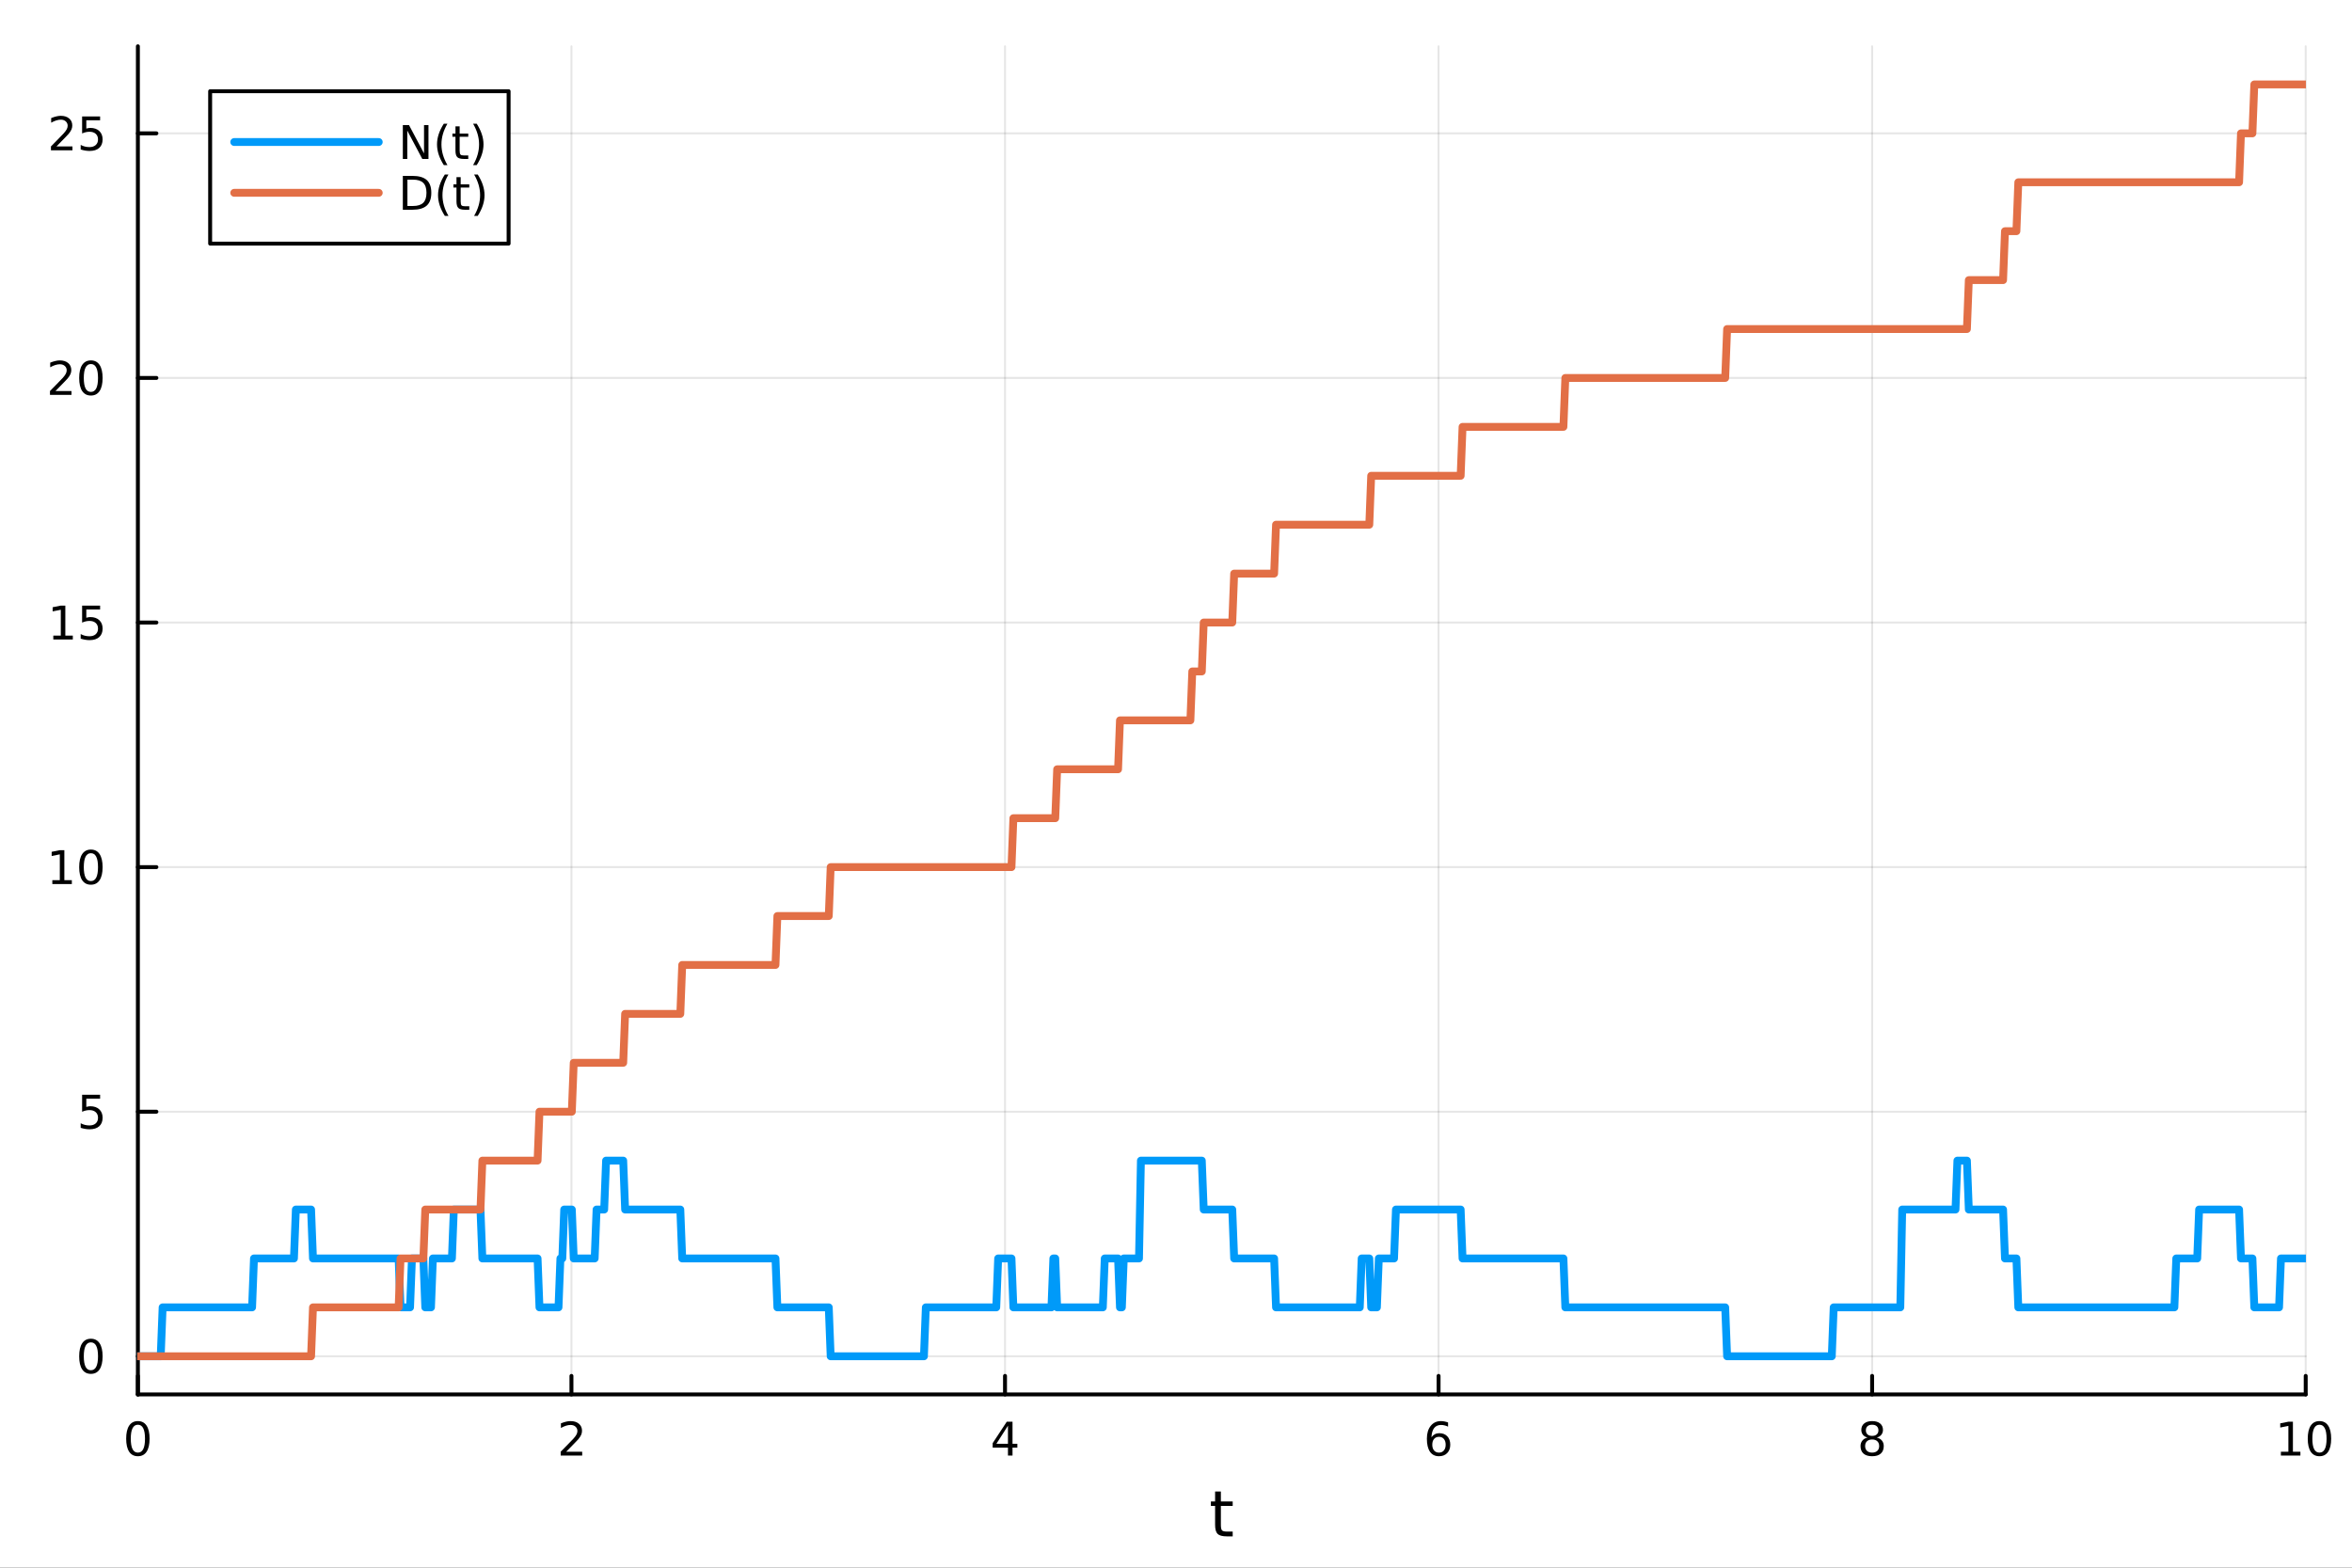 <?xml version="1.0" encoding="utf-8"?>
<svg xmlns="http://www.w3.org/2000/svg" xmlns:xlink="http://www.w3.org/1999/xlink" width="600" height="400" viewBox="0 0 2400 1600">
<rect x="0" y="0" width="2400" height="1600" fill="#333333" stroke="none"/>
<defs>
  <clipPath id="clip440">
    <rect x="0" y="0" width="2400" height="1600"/>
  </clipPath>
</defs>
<path clip-path="url(#clip440)" d="M0 1600 L2400 1600 L2400 0 L0 0  Z" fill="#ffffff" fill-rule="evenodd" fill-opacity="1"/>
<defs>
  <clipPath id="clip441">
    <rect x="480" y="0" width="1681" height="1600"/>
  </clipPath>
</defs>
<path clip-path="url(#clip440)" d="M140.696 1423.18 L2352.76 1423.18 L2352.76 47.244 L140.696 47.244  Z" fill="#ffffff" fill-rule="evenodd" fill-opacity="1"/>
<defs>
  <clipPath id="clip442">
    <rect x="140" y="47" width="2213" height="1377"/>
  </clipPath>
</defs>
<polyline clip-path="url(#clip442)" style="stroke:#000000; stroke-linecap:round; stroke-linejoin:round; stroke-width:2; stroke-opacity:0.1; fill:none" points="140.696,1423.18 140.696,47.244 "/>
<polyline clip-path="url(#clip442)" style="stroke:#000000; stroke-linecap:round; stroke-linejoin:round; stroke-width:2; stroke-opacity:0.1; fill:none" points="583.108,1423.18 583.108,47.244 "/>
<polyline clip-path="url(#clip442)" style="stroke:#000000; stroke-linecap:round; stroke-linejoin:round; stroke-width:2; stroke-opacity:0.1; fill:none" points="1025.52,1423.18 1025.52,47.244 "/>
<polyline clip-path="url(#clip442)" style="stroke:#000000; stroke-linecap:round; stroke-linejoin:round; stroke-width:2; stroke-opacity:0.1; fill:none" points="1467.93,1423.18 1467.93,47.244 "/>
<polyline clip-path="url(#clip442)" style="stroke:#000000; stroke-linecap:round; stroke-linejoin:round; stroke-width:2; stroke-opacity:0.1; fill:none" points="1910.34,1423.18 1910.34,47.244 "/>
<polyline clip-path="url(#clip442)" style="stroke:#000000; stroke-linecap:round; stroke-linejoin:round; stroke-width:2; stroke-opacity:0.1; fill:none" points="2352.76,1423.18 2352.76,47.244 "/>
<polyline clip-path="url(#clip442)" style="stroke:#000000; stroke-linecap:round; stroke-linejoin:round; stroke-width:2; stroke-opacity:0.1; fill:none" points="140.696,1384.24 2352.76,1384.24 "/>
<polyline clip-path="url(#clip442)" style="stroke:#000000; stroke-linecap:round; stroke-linejoin:round; stroke-width:2; stroke-opacity:0.1; fill:none" points="140.696,1134.61 2352.76,1134.61 "/>
<polyline clip-path="url(#clip442)" style="stroke:#000000; stroke-linecap:round; stroke-linejoin:round; stroke-width:2; stroke-opacity:0.1; fill:none" points="140.696,884.987 2352.76,884.987 "/>
<polyline clip-path="url(#clip442)" style="stroke:#000000; stroke-linecap:round; stroke-linejoin:round; stroke-width:2; stroke-opacity:0.1; fill:none" points="140.696,635.362 2352.76,635.362 "/>
<polyline clip-path="url(#clip442)" style="stroke:#000000; stroke-linecap:round; stroke-linejoin:round; stroke-width:2; stroke-opacity:0.1; fill:none" points="140.696,385.736 2352.76,385.736 "/>
<polyline clip-path="url(#clip442)" style="stroke:#000000; stroke-linecap:round; stroke-linejoin:round; stroke-width:2; stroke-opacity:0.1; fill:none" points="140.696,136.111 2352.76,136.111 "/>
<polyline clip-path="url(#clip440)" style="stroke:#000000; stroke-linecap:round; stroke-linejoin:round; stroke-width:4; stroke-opacity:1; fill:none" points="140.696,1423.18 2352.76,1423.18 "/>
<polyline clip-path="url(#clip440)" style="stroke:#000000; stroke-linecap:round; stroke-linejoin:round; stroke-width:4; stroke-opacity:1; fill:none" points="140.696,1423.18 140.696,1404.28 "/>
<polyline clip-path="url(#clip440)" style="stroke:#000000; stroke-linecap:round; stroke-linejoin:round; stroke-width:4; stroke-opacity:1; fill:none" points="583.108,1423.18 583.108,1404.28 "/>
<polyline clip-path="url(#clip440)" style="stroke:#000000; stroke-linecap:round; stroke-linejoin:round; stroke-width:4; stroke-opacity:1; fill:none" points="1025.52,1423.18 1025.52,1404.28 "/>
<polyline clip-path="url(#clip440)" style="stroke:#000000; stroke-linecap:round; stroke-linejoin:round; stroke-width:4; stroke-opacity:1; fill:none" points="1467.93,1423.18 1467.93,1404.28 "/>
<polyline clip-path="url(#clip440)" style="stroke:#000000; stroke-linecap:round; stroke-linejoin:round; stroke-width:4; stroke-opacity:1; fill:none" points="1910.34,1423.18 1910.34,1404.28 "/>
<polyline clip-path="url(#clip440)" style="stroke:#000000; stroke-linecap:round; stroke-linejoin:round; stroke-width:4; stroke-opacity:1; fill:none" points="2352.76,1423.18 2352.76,1404.28 "/>
<path clip-path="url(#clip440)" d="M140.696 1454.1 Q137.084 1454.1 135.256 1457.66 Q133.45 1461.2 133.45 1468.33 Q133.45 1475.44 135.256 1479.01 Q137.084 1482.55 140.696 1482.55 Q144.33 1482.55 146.135 1479.01 Q147.964 1475.44 147.964 1468.33 Q147.964 1461.2 146.135 1457.66 Q144.33 1454.1 140.696 1454.1 M140.696 1450.39 Q146.506 1450.39 149.561 1455 Q152.64 1459.58 152.64 1468.33 Q152.64 1477.06 149.561 1481.67 Q146.506 1486.25 140.696 1486.25 Q134.885 1486.25 131.807 1481.67 Q128.751 1477.06 128.751 1468.33 Q128.751 1459.58 131.807 1455 Q134.885 1450.39 140.696 1450.39 Z" fill="#000000" fill-rule="nonzero" fill-opacity="1" /><path clip-path="url(#clip440)" d="M577.76 1481.64 L594.08 1481.64 L594.08 1485.58 L572.135 1485.58 L572.135 1481.64 Q574.797 1478.89 579.381 1474.26 Q583.987 1469.61 585.168 1468.27 Q587.413 1465.74 588.293 1464.01 Q589.196 1462.25 589.196 1460.56 Q589.196 1457.8 587.251 1456.07 Q585.33 1454.33 582.228 1454.33 Q580.029 1454.33 577.575 1455.09 Q575.145 1455.86 572.367 1457.41 L572.367 1452.69 Q575.191 1451.55 577.645 1450.97 Q580.098 1450.39 582.135 1450.39 Q587.506 1450.39 590.7 1453.08 Q593.895 1455.77 593.895 1460.26 Q593.895 1462.39 593.084 1464.31 Q592.297 1466.2 590.191 1468.8 Q589.612 1469.47 586.51 1472.69 Q583.409 1475.88 577.76 1481.64 Z" fill="#000000" fill-rule="nonzero" fill-opacity="1" /><path clip-path="url(#clip440)" d="M1028.53 1455.09 L1016.72 1473.54 L1028.53 1473.54 L1028.53 1455.09 M1027.3 1451.02 L1033.18 1451.02 L1033.18 1473.54 L1038.11 1473.54 L1038.11 1477.43 L1033.18 1477.43 L1033.18 1485.58 L1028.53 1485.58 L1028.53 1477.43 L1012.93 1477.43 L1012.93 1472.92 L1027.3 1451.02 Z" fill="#000000" fill-rule="nonzero" fill-opacity="1" /><path clip-path="url(#clip440)" d="M1468.34 1466.44 Q1465.19 1466.44 1463.34 1468.59 Q1461.51 1470.74 1461.51 1474.49 Q1461.51 1478.22 1463.34 1480.39 Q1465.19 1482.55 1468.34 1482.55 Q1471.48 1482.55 1473.31 1480.39 Q1475.17 1478.22 1475.17 1474.49 Q1475.17 1470.74 1473.31 1468.59 Q1471.48 1466.44 1468.34 1466.44 M1477.62 1451.78 L1477.62 1456.04 Q1475.86 1455.21 1474.05 1454.77 Q1472.27 1454.33 1470.51 1454.33 Q1465.88 1454.33 1463.43 1457.45 Q1461 1460.58 1460.65 1466.9 Q1462.02 1464.89 1464.08 1463.82 Q1466.14 1462.73 1468.61 1462.73 Q1473.82 1462.73 1476.83 1465.9 Q1479.86 1469.05 1479.86 1474.49 Q1479.86 1479.82 1476.72 1483.03 Q1473.57 1486.25 1468.34 1486.25 Q1462.34 1486.25 1459.17 1481.67 Q1456 1477.06 1456 1468.33 Q1456 1460.14 1459.89 1455.28 Q1463.78 1450.39 1470.33 1450.39 Q1472.09 1450.39 1473.87 1450.74 Q1475.67 1451.09 1477.62 1451.78 Z" fill="#000000" fill-rule="nonzero" fill-opacity="1" /><path clip-path="url(#clip440)" d="M1910.34 1469.17 Q1907.01 1469.17 1905.09 1470.95 Q1903.19 1472.73 1903.19 1475.86 Q1903.19 1478.98 1905.09 1480.77 Q1907.01 1482.55 1910.34 1482.55 Q1913.68 1482.55 1915.6 1480.77 Q1917.52 1478.96 1917.52 1475.86 Q1917.52 1472.73 1915.6 1470.95 Q1913.7 1469.17 1910.34 1469.17 M1905.67 1467.18 Q1902.66 1466.44 1900.97 1464.38 Q1899.3 1462.32 1899.3 1459.35 Q1899.3 1455.21 1902.24 1452.8 Q1905.2 1450.39 1910.34 1450.39 Q1915.51 1450.39 1918.45 1452.8 Q1921.39 1455.21 1921.39 1459.35 Q1921.39 1462.32 1919.7 1464.38 Q1918.03 1466.44 1915.04 1467.18 Q1918.42 1467.96 1920.3 1470.26 Q1922.2 1472.55 1922.2 1475.86 Q1922.2 1480.88 1919.12 1483.57 Q1916.06 1486.25 1910.34 1486.25 Q1904.63 1486.25 1901.55 1483.57 Q1898.49 1480.88 1898.49 1475.86 Q1898.49 1472.55 1900.39 1470.26 Q1902.29 1467.96 1905.67 1467.18 M1903.95 1459.79 Q1903.95 1462.48 1905.62 1463.98 Q1907.31 1465.49 1910.34 1465.49 Q1913.35 1465.49 1915.04 1463.98 Q1916.76 1462.48 1916.76 1459.79 Q1916.76 1457.11 1915.04 1455.6 Q1913.35 1454.1 1910.34 1454.1 Q1907.31 1454.1 1905.62 1455.6 Q1903.95 1457.11 1903.95 1459.79 Z" fill="#000000" fill-rule="nonzero" fill-opacity="1" /><path clip-path="url(#clip440)" d="M2327.44 1481.64 L2335.08 1481.64 L2335.08 1455.28 L2326.77 1456.95 L2326.77 1452.69 L2335.04 1451.02 L2339.71 1451.02 L2339.71 1481.64 L2347.35 1481.64 L2347.35 1485.58 L2327.44 1485.58 L2327.44 1481.64 Z" fill="#000000" fill-rule="nonzero" fill-opacity="1" /><path clip-path="url(#clip440)" d="M2366.8 1454.1 Q2363.18 1454.1 2361.36 1457.66 Q2359.55 1461.2 2359.55 1468.33 Q2359.55 1475.44 2361.36 1479.01 Q2363.18 1482.55 2366.8 1482.55 Q2370.43 1482.55 2372.23 1479.01 Q2374.06 1475.44 2374.06 1468.33 Q2374.06 1461.2 2372.23 1457.66 Q2370.43 1454.1 2366.8 1454.1 M2366.8 1450.39 Q2372.61 1450.39 2375.66 1455 Q2378.74 1459.58 2378.74 1468.33 Q2378.74 1477.06 2375.66 1481.67 Q2372.61 1486.25 2366.8 1486.25 Q2360.99 1486.25 2357.91 1481.67 Q2354.85 1477.06 2354.85 1468.33 Q2354.85 1459.58 2357.91 1455 Q2360.99 1450.39 2366.8 1450.39 Z" fill="#000000" fill-rule="nonzero" fill-opacity="1" /><path clip-path="url(#clip440)" d="M1245.79 1522.27 L1245.79 1532.4 L1257.85 1532.4 L1257.85 1536.95 L1245.79 1536.95 L1245.79 1556.3 Q1245.79 1560.66 1246.96 1561.9 Q1248.17 1563.14 1251.83 1563.14 L1257.85 1563.14 L1257.85 1568.04 L1251.83 1568.04 Q1245.05 1568.04 1242.48 1565.53 Q1239.9 1562.98 1239.9 1556.3 L1239.9 1536.95 L1235.6 1536.95 L1235.6 1532.4 L1239.9 1532.4 L1239.9 1522.27 L1245.79 1522.27 Z" fill="#000000" fill-rule="nonzero" fill-opacity="1" /><polyline clip-path="url(#clip440)" style="stroke:#000000; stroke-linecap:round; stroke-linejoin:round; stroke-width:4; stroke-opacity:1; fill:none" points="140.696,1423.18 140.696,47.244 "/>
<polyline clip-path="url(#clip440)" style="stroke:#000000; stroke-linecap:round; stroke-linejoin:round; stroke-width:4; stroke-opacity:1; fill:none" points="140.696,1384.24 159.593,1384.24 "/>
<polyline clip-path="url(#clip440)" style="stroke:#000000; stroke-linecap:round; stroke-linejoin:round; stroke-width:4; stroke-opacity:1; fill:none" points="140.696,1134.61 159.593,1134.61 "/>
<polyline clip-path="url(#clip440)" style="stroke:#000000; stroke-linecap:round; stroke-linejoin:round; stroke-width:4; stroke-opacity:1; fill:none" points="140.696,884.987 159.593,884.987 "/>
<polyline clip-path="url(#clip440)" style="stroke:#000000; stroke-linecap:round; stroke-linejoin:round; stroke-width:4; stroke-opacity:1; fill:none" points="140.696,635.362 159.593,635.362 "/>
<polyline clip-path="url(#clip440)" style="stroke:#000000; stroke-linecap:round; stroke-linejoin:round; stroke-width:4; stroke-opacity:1; fill:none" points="140.696,385.736 159.593,385.736 "/>
<polyline clip-path="url(#clip440)" style="stroke:#000000; stroke-linecap:round; stroke-linejoin:round; stroke-width:4; stroke-opacity:1; fill:none" points="140.696,136.111 159.593,136.111 "/>
<path clip-path="url(#clip440)" d="M92.751 1370.04 Q89.14 1370.04 87.311 1373.6 Q85.506 1377.14 85.506 1384.27 Q85.506 1391.38 87.311 1394.94 Q89.14 1398.49 92.751 1398.49 Q96.385 1398.49 98.191 1394.94 Q100.02 1391.38 100.02 1384.27 Q100.02 1377.14 98.191 1373.6 Q96.385 1370.04 92.751 1370.04 M92.751 1366.33 Q98.561 1366.33 101.617 1370.94 Q104.696 1375.52 104.696 1384.27 Q104.696 1393 101.617 1397.61 Q98.561 1402.19 92.751 1402.19 Q86.941 1402.19 83.862 1397.61 Q80.807 1393 80.807 1384.27 Q80.807 1375.52 83.862 1370.94 Q86.941 1366.33 92.751 1366.33 Z" fill="#000000" fill-rule="nonzero" fill-opacity="1" /><path clip-path="url(#clip440)" d="M83.793 1117.33 L102.149 1117.33 L102.149 1121.27 L88.075 1121.27 L88.075 1129.74 Q89.094 1129.39 90.112 1129.23 Q91.131 1129.05 92.149 1129.05 Q97.936 1129.05 101.316 1132.22 Q104.696 1135.39 104.696 1140.8 Q104.696 1146.38 101.223 1149.49 Q97.751 1152.56 91.432 1152.56 Q89.256 1152.56 86.987 1152.19 Q84.742 1151.82 82.335 1151.08 L82.335 1146.38 Q84.418 1147.52 86.64 1148.07 Q88.862 1148.63 91.339 1148.63 Q95.344 1148.63 97.682 1146.52 Q100.02 1144.42 100.02 1140.8 Q100.02 1137.19 97.682 1135.09 Q95.344 1132.98 91.339 1132.98 Q89.464 1132.98 87.589 1133.4 Q85.737 1133.81 83.793 1134.69 L83.793 1117.33 Z" fill="#000000" fill-rule="nonzero" fill-opacity="1" /><path clip-path="url(#clip440)" d="M53.4 898.332 L61.038 898.332 L61.038 871.967 L52.728 873.633 L52.728 869.374 L60.992 867.707 L65.668 867.707 L65.668 898.332 L73.307 898.332 L73.307 902.267 L53.4 902.267 L53.4 898.332 Z" fill="#000000" fill-rule="nonzero" fill-opacity="1" /><path clip-path="url(#clip440)" d="M92.751 870.786 Q89.14 870.786 87.311 874.351 Q85.506 877.892 85.506 885.022 Q85.506 892.128 87.311 895.693 Q89.14 899.235 92.751 899.235 Q96.385 899.235 98.191 895.693 Q100.02 892.128 100.02 885.022 Q100.02 877.892 98.191 874.351 Q96.385 870.786 92.751 870.786 M92.751 867.082 Q98.561 867.082 101.617 871.689 Q104.696 876.272 104.696 885.022 Q104.696 893.749 101.617 898.355 Q98.561 902.939 92.751 902.939 Q86.941 902.939 83.862 898.355 Q80.807 893.749 80.807 885.022 Q80.807 876.272 83.862 871.689 Q86.941 867.082 92.751 867.082 Z" fill="#000000" fill-rule="nonzero" fill-opacity="1" /><path clip-path="url(#clip440)" d="M54.395 648.707 L62.034 648.707 L62.034 622.341 L53.724 624.008 L53.724 619.748 L61.987 618.082 L66.663 618.082 L66.663 648.707 L74.302 648.707 L74.302 652.642 L54.395 652.642 L54.395 648.707 Z" fill="#000000" fill-rule="nonzero" fill-opacity="1" /><path clip-path="url(#clip440)" d="M83.793 618.082 L102.149 618.082 L102.149 622.017 L88.075 622.017 L88.075 630.489 Q89.094 630.142 90.112 629.98 Q91.131 629.795 92.149 629.795 Q97.936 629.795 101.316 632.966 Q104.696 636.137 104.696 641.554 Q104.696 647.133 101.223 650.234 Q97.751 653.313 91.432 653.313 Q89.256 653.313 86.987 652.943 Q84.742 652.572 82.335 651.832 L82.335 647.133 Q84.418 648.267 86.64 648.822 Q88.862 649.378 91.339 649.378 Q95.344 649.378 97.682 647.271 Q100.02 645.165 100.02 641.554 Q100.02 637.943 97.682 635.836 Q95.344 633.73 91.339 633.73 Q89.464 633.73 87.589 634.146 Q85.737 634.563 83.793 635.443 L83.793 618.082 Z" fill="#000000" fill-rule="nonzero" fill-opacity="1" /><path clip-path="url(#clip440)" d="M56.617 399.081 L72.936 399.081 L72.936 403.016 L50.992 403.016 L50.992 399.081 Q53.654 396.326 58.237 391.697 Q62.844 387.044 64.025 385.702 Q66.27 383.178 67.149 381.442 Q68.052 379.683 68.052 377.993 Q68.052 375.239 66.108 373.503 Q64.186 371.766 61.085 371.766 Q58.886 371.766 56.432 372.53 Q54.001 373.294 51.224 374.845 L51.224 370.123 Q54.048 368.989 56.501 368.41 Q58.955 367.831 60.992 367.831 Q66.362 367.831 69.557 370.516 Q72.751 373.202 72.751 377.692 Q72.751 379.822 71.941 381.743 Q71.154 383.641 69.048 386.234 Q68.469 386.905 65.367 390.123 Q62.265 393.317 56.617 399.081 Z" fill="#000000" fill-rule="nonzero" fill-opacity="1" /><path clip-path="url(#clip440)" d="M92.751 371.535 Q89.14 371.535 87.311 375.1 Q85.506 378.641 85.506 385.771 Q85.506 392.877 87.311 396.442 Q89.14 399.984 92.751 399.984 Q96.385 399.984 98.191 396.442 Q100.02 392.877 100.02 385.771 Q100.02 378.641 98.191 375.1 Q96.385 371.535 92.751 371.535 M92.751 367.831 Q98.561 367.831 101.617 372.438 Q104.696 377.021 104.696 385.771 Q104.696 394.498 101.617 399.104 Q98.561 403.688 92.751 403.688 Q86.941 403.688 83.862 399.104 Q80.807 394.498 80.807 385.771 Q80.807 377.021 83.862 372.438 Q86.941 367.831 92.751 367.831 Z" fill="#000000" fill-rule="nonzero" fill-opacity="1" /><path clip-path="url(#clip440)" d="M57.612 149.456 L73.932 149.456 L73.932 153.391 L51.987 153.391 L51.987 149.456 Q54.65 146.701 59.233 142.071 Q63.839 137.419 65.02 136.076 Q67.265 133.553 68.145 131.817 Q69.048 130.058 69.048 128.368 Q69.048 125.613 67.103 123.877 Q65.182 122.141 62.08 122.141 Q59.881 122.141 57.427 122.905 Q54.997 123.669 52.219 125.22 L52.219 120.497 Q55.043 119.363 57.497 118.784 Q59.95 118.206 61.987 118.206 Q67.358 118.206 70.552 120.891 Q73.747 123.576 73.747 128.067 Q73.747 130.196 72.936 132.118 Q72.149 134.016 70.043 136.608 Q69.464 137.28 66.362 140.497 Q63.261 143.692 57.612 149.456 Z" fill="#000000" fill-rule="nonzero" fill-opacity="1" /><path clip-path="url(#clip440)" d="M83.793 118.831 L102.149 118.831 L102.149 122.766 L88.075 122.766 L88.075 131.238 Q89.094 130.891 90.112 130.729 Q91.131 130.544 92.149 130.544 Q97.936 130.544 101.316 133.715 Q104.696 136.886 104.696 142.303 Q104.696 147.882 101.223 150.983 Q97.751 154.062 91.432 154.062 Q89.256 154.062 86.987 153.692 Q84.742 153.321 82.335 152.581 L82.335 147.882 Q84.418 149.016 86.64 149.571 Q88.862 150.127 91.339 150.127 Q95.344 150.127 97.682 148.02 Q100.02 145.914 100.02 142.303 Q100.02 138.692 97.682 136.585 Q95.344 134.479 91.339 134.479 Q89.464 134.479 87.589 134.896 Q85.737 135.312 83.793 136.192 L83.793 118.831 Z" fill="#000000" fill-rule="nonzero" fill-opacity="1" /><polyline clip-path="url(#clip442)" style="stroke:#009af9; stroke-linecap:round; stroke-linejoin:round; stroke-width:8; stroke-opacity:1; fill:none" points="140.696,1384.24 142.638,1384.24 144.58,1384.24 146.522,1384.24 148.464,1384.24 150.406,1384.24 152.348,1384.24 154.29,1384.24 156.232,1384.24 158.175,1384.24 160.117,1384.24 162.059,1384.24 164.001,1384.24 165.943,1334.31 167.885,1334.31 169.827,1334.31 171.769,1334.31 173.711,1334.31 175.653,1334.31 177.596,1334.31 179.538,1334.31 181.48,1334.31 183.422,1334.31 185.364,1334.31 187.306,1334.31 189.248,1334.31 191.19,1334.31 193.132,1334.31 195.075,1334.31 197.017,1334.31 198.959,1334.31 200.901,1334.31 202.843,1334.31 204.785,1334.31 206.727,1334.31 208.669,1334.31 210.611,1334.31 212.554,1334.31 214.496,1334.31 216.438,1334.31 218.38,1334.31 220.322,1334.31 222.264,1334.31 224.206,1334.31 226.148,1334.31 228.09,1334.31 230.032,1334.31 231.975,1334.31 233.917,1334.31 235.859,1334.31 237.801,1334.31 239.743,1334.31 241.685,1334.31 243.627,1334.31 245.569,1334.31 247.511,1334.31 249.454,1334.31 251.396,1334.31 253.338,1334.31 255.28,1334.31 257.222,1334.31 259.164,1284.39 261.106,1284.39 263.048,1284.39 264.99,1284.39 266.933,1284.39 268.875,1284.39 270.817,1284.39 272.759,1284.39 274.701,1284.39 276.643,1284.39 278.585,1284.39 280.527,1284.39 282.469,1284.39 284.411,1284.39 286.354,1284.39 288.296,1284.39 290.238,1284.39 292.18,1284.39 294.122,1284.39 296.064,1284.39 298.006,1284.39 299.948,1284.39 301.89,1234.46 303.833,1234.46 305.775,1234.46 307.717,1234.46 309.659,1234.46 311.601,1234.46 313.543,1234.46 315.485,1234.46 317.427,1234.46 319.369,1284.39 321.312,1284.39 323.254,1284.39 325.196,1284.39 327.138,1284.39 329.08,1284.39 331.022,1284.39 332.964,1284.39 334.906,1284.39 336.848,1284.39 338.79,1284.39 340.733,1284.39 342.675,1284.39 344.617,1284.39 346.559,1284.39 348.501,1284.39 350.443,1284.39 352.385,1284.39 354.327,1284.39 356.269,1284.39 358.212,1284.39 360.154,1284.39 362.096,1284.39 364.038,1284.39 365.98,1284.39 367.922,1284.39 369.864,1284.39 371.806,1284.39 373.748,1284.39 375.691,1284.39 377.633,1284.39 379.575,1284.39 381.517,1284.39 383.459,1284.39 385.401,1284.39 387.343,1284.39 389.285,1284.39 391.227,1284.39 393.17,1284.39 395.112,1284.39 397.054,1284.39 398.996,1284.39 400.938,1284.39 402.88,1284.39 404.822,1284.39 406.764,1284.39 408.706,1334.31 410.648,1334.31 412.591,1334.31 414.533,1334.31 416.475,1334.31 418.417,1334.31 420.359,1284.39 422.301,1284.39 424.243,1284.39 426.185,1284.39 428.127,1284.39 430.07,1284.39 432.012,1284.39 433.954,1334.31 435.896,1334.31 437.838,1334.31 439.78,1334.31 441.722,1284.39 443.664,1284.39 445.606,1284.39 447.549,1284.39 449.491,1284.39 451.433,1284.39 453.375,1284.39 455.317,1284.39 457.259,1284.39 459.201,1284.39 461.143,1284.39 463.085,1234.46 465.027,1234.46 466.97,1234.46 468.912,1234.46 470.854,1234.46 472.796,1234.46 474.738,1234.46 476.68,1234.46 478.622,1234.46 480.564,1234.46 482.506,1234.46 484.449,1234.46 486.391,1234.46 488.333,1234.46 490.275,1234.46 492.217,1284.39 494.159,1284.39 496.101,1284.39 498.043,1284.39 499.985,1284.39 501.928,1284.39 503.87,1284.39 505.812,1284.39 507.754,1284.39 509.696,1284.39 511.638,1284.39 513.58,1284.39 515.522,1284.39 517.464,1284.39 519.406,1284.39 521.349,1284.39 523.291,1284.39 525.233,1284.39 527.175,1284.39 529.117,1284.39 531.059,1284.39 533.001,1284.39 534.943,1284.39 536.885,1284.39 538.828,1284.39 540.77,1284.39 542.712,1284.39 544.654,1284.39 546.596,1284.39 548.538,1284.39 550.48,1334.31 552.422,1334.31 554.364,1334.31 556.307,1334.31 558.249,1334.31 560.191,1334.31 562.133,1334.31 564.075,1334.31 566.017,1334.31 567.959,1334.31 569.901,1334.31 571.843,1284.39 573.785,1284.39 575.728,1234.46 577.67,1234.46 579.612,1234.46 581.554,1234.46 583.496,1234.46 585.438,1284.39 587.38,1284.39 589.322,1284.39 591.264,1284.39 593.207,1284.39 595.149,1284.39 597.091,1284.39 599.033,1284.39 600.975,1284.39 602.917,1284.39 604.859,1284.39 606.801,1284.39 608.743,1234.46 610.686,1234.46 612.628,1234.46 614.57,1234.46 616.512,1234.46 618.454,1184.54 620.396,1184.54 622.338,1184.54 624.28,1184.54 626.222,1184.54 628.165,1184.54 630.107,1184.54 632.049,1184.54 633.991,1184.54 635.933,1184.54 637.875,1234.46 639.817,1234.46 641.759,1234.46 643.701,1234.46 645.643,1234.46 647.586,1234.46 649.528,1234.46 651.47,1234.46 653.412,1234.46 655.354,1234.46 657.296,1234.46 659.238,1234.46 661.18,1234.46 663.122,1234.46 665.065,1234.46 667.007,1234.46 668.949,1234.46 670.891,1234.46 672.833,1234.46 674.775,1234.46 676.717,1234.46 678.659,1234.46 680.601,1234.46 682.544,1234.46 684.486,1234.46 686.428,1234.46 688.37,1234.46 690.312,1234.46 692.254,1234.46 694.196,1234.46 696.138,1284.39 698.08,1284.39 700.022,1284.39 701.965,1284.39 703.907,1284.39 705.849,1284.39 707.791,1284.39 709.733,1284.39 711.675,1284.39 713.617,1284.39 715.559,1284.39 717.501,1284.39 719.444,1284.39 721.386,1284.39 723.328,1284.39 725.27,1284.39 727.212,1284.39 729.154,1284.39 731.096,1284.39 733.038,1284.39 734.98,1284.39 736.923,1284.39 738.865,1284.39 740.807,1284.39 742.749,1284.39 744.691,1284.39 746.633,1284.39 748.575,1284.39 750.517,1284.39 752.459,1284.39 754.401,1284.39 756.344,1284.39 758.286,1284.39 760.228,1284.39 762.17,1284.39 764.112,1284.39 766.054,1284.39 767.996,1284.39 769.938,1284.39 771.88,1284.39 773.823,1284.39 775.765,1284.39 777.707,1284.39 779.649,1284.39 781.591,1284.39 783.533,1284.39 785.475,1284.39 787.417,1284.39 789.359,1284.39 791.302,1284.39 793.244,1334.31 795.186,1334.31 797.128,1334.31 799.07,1334.31 801.012,1334.31 802.954,1334.31 804.896,1334.31 806.838,1334.31 808.78,1334.31 810.723,1334.31 812.665,1334.31 814.607,1334.31 816.549,1334.31 818.491,1334.31 820.433,1334.31 822.375,1334.31 824.317,1334.31 826.259,1334.31 828.202,1334.31 830.144,1334.31 832.086,1334.31 834.028,1334.31 835.97,1334.31 837.912,1334.31 839.854,1334.31 841.796,1334.31 843.738,1334.31 845.681,1334.31 847.623,1384.24 849.565,1384.24 851.507,1384.24 853.449,1384.24 855.391,1384.24 857.333,1384.24 859.275,1384.24 861.217,1384.24 863.16,1384.24 865.102,1384.24 867.044,1384.24 868.986,1384.24 870.928,1384.24 872.87,1384.24 874.812,1384.24 876.754,1384.24 878.696,1384.24 880.638,1384.24 882.581,1384.24 884.523,1384.24 886.465,1384.24 888.407,1384.24 890.349,1384.24 892.291,1384.24 894.233,1384.24 896.175,1384.24 898.117,1384.24 900.06,1384.24 902.002,1384.24 903.944,1384.24 905.886,1384.24 907.828,1384.24 909.77,1384.24 911.712,1384.24 913.654,1384.24 915.596,1384.24 917.539,1384.24 919.481,1384.24 921.423,1384.24 923.365,1384.24 925.307,1384.24 927.249,1384.24 929.191,1384.24 931.133,1384.24 933.075,1384.24 935.017,1384.24 936.96,1384.24 938.902,1384.24 940.844,1384.24 942.786,1384.24 944.728,1334.31 946.67,1334.31 948.612,1334.31 950.554,1334.31 952.496,1334.31 954.439,1334.31 956.381,1334.31 958.323,1334.31 960.265,1334.31 962.207,1334.31 964.149,1334.31 966.091,1334.31 968.033,1334.31 969.975,1334.31 971.918,1334.31 973.86,1334.31 975.802,1334.31 977.744,1334.31 979.686,1334.31 981.628,1334.31 983.57,1334.31 985.512,1334.31 987.454,1334.31 989.396,1334.31 991.339,1334.31 993.281,1334.31 995.223,1334.31 997.165,1334.31 999.107,1334.31 1001.05,1334.31 1002.99,1334.31 1004.93,1334.31 1006.88,1334.31 1008.82,1334.31 1010.76,1334.31 1012.7,1334.31 1014.64,1334.31 1016.59,1334.31 1018.53,1284.39 1020.47,1284.39 1022.41,1284.39 1024.35,1284.39 1026.3,1284.39 1028.24,1284.39 1030.18,1284.39 1032.12,1284.39 1034.06,1334.31 1036.01,1334.31 1037.95,1334.31 1039.89,1334.31 1041.83,1334.31 1043.78,1334.31 1045.72,1334.31 1047.66,1334.31 1049.6,1334.31 1051.54,1334.31 1053.49,1334.31 1055.43,1334.31 1057.37,1334.31 1059.31,1334.31 1061.25,1334.31 1063.2,1334.31 1065.14,1334.31 1067.08,1334.31 1069.02,1334.31 1070.97,1334.31 1072.91,1334.31 1074.85,1284.39 1076.79,1284.39 1078.73,1334.31 1080.68,1334.31 1082.62,1334.31 1084.56,1334.31 1086.5,1334.31 1088.44,1334.31 1090.39,1334.31 1092.33,1334.31 1094.27,1334.31 1096.21,1334.31 1098.15,1334.31 1100.1,1334.31 1102.04,1334.31 1103.98,1334.31 1105.92,1334.31 1107.87,1334.31 1109.81,1334.31 1111.75,1334.31 1113.69,1334.31 1115.63,1334.31 1117.58,1334.31 1119.52,1334.31 1121.46,1334.31 1123.4,1334.31 1125.34,1334.31 1127.29,1284.39 1129.23,1284.39 1131.17,1284.39 1133.11,1284.39 1135.05,1284.39 1137,1284.39 1138.94,1284.39 1140.88,1284.39 1142.82,1334.31 1144.77,1334.31 1146.71,1284.39 1148.65,1284.39 1150.59,1284.39 1152.53,1284.39 1154.48,1284.39 1156.42,1284.39 1158.36,1284.39 1160.3,1284.39 1162.24,1284.39 1164.19,1184.54 1166.13,1184.54 1168.07,1184.54 1170.01,1184.54 1171.95,1184.54 1173.9,1184.54 1175.84,1184.54 1177.78,1184.54 1179.72,1184.54 1181.67,1184.54 1183.61,1184.54 1185.55,1184.54 1187.49,1184.54 1189.43,1184.54 1191.38,1184.54 1193.32,1184.54 1195.26,1184.54 1197.2,1184.54 1199.14,1184.54 1201.09,1184.54 1203.03,1184.54 1204.97,1184.54 1206.91,1184.54 1208.85,1184.54 1210.8,1184.54 1212.74,1184.54 1214.68,1184.54 1216.62,1184.54 1218.57,1184.54 1220.51,1184.54 1222.45,1184.54 1224.39,1184.54 1226.33,1184.54 1228.28,1234.46 1230.22,1234.46 1232.16,1234.46 1234.1,1234.46 1236.04,1234.46 1237.99,1234.46 1239.93,1234.46 1241.87,1234.46 1243.81,1234.46 1245.75,1234.46 1247.7,1234.46 1249.64,1234.46 1251.58,1234.46 1253.52,1234.46 1255.47,1234.46 1257.41,1234.46 1259.35,1284.39 1261.29,1284.39 1263.23,1284.39 1265.18,1284.39 1267.12,1284.39 1269.06,1284.39 1271,1284.39 1272.94,1284.39 1274.89,1284.39 1276.83,1284.39 1278.77,1284.39 1280.71,1284.39 1282.65,1284.39 1284.6,1284.39 1286.54,1284.39 1288.48,1284.39 1290.42,1284.39 1292.37,1284.39 1294.31,1284.39 1296.25,1284.39 1298.19,1284.39 1300.13,1284.39 1302.08,1334.31 1304.02,1334.31 1305.96,1334.31 1307.9,1334.31 1309.84,1334.31 1311.79,1334.31 1313.73,1334.31 1315.67,1334.31 1317.61,1334.31 1319.55,1334.31 1321.5,1334.31 1323.44,1334.31 1325.38,1334.31 1327.32,1334.31 1329.27,1334.31 1331.21,1334.31 1333.15,1334.31 1335.09,1334.31 1337.03,1334.31 1338.98,1334.31 1340.92,1334.31 1342.86,1334.31 1344.8,1334.31 1346.74,1334.31 1348.69,1334.31 1350.63,1334.31 1352.57,1334.31 1354.51,1334.31 1356.45,1334.31 1358.4,1334.31 1360.34,1334.31 1362.28,1334.31 1364.22,1334.31 1366.17,1334.31 1368.11,1334.31 1370.05,1334.31 1371.99,1334.31 1373.93,1334.31 1375.88,1334.31 1377.82,1334.31 1379.76,1334.31 1381.7,1334.31 1383.64,1334.31 1385.59,1334.31 1387.53,1334.31 1389.47,1284.39 1391.41,1284.39 1393.35,1284.39 1395.3,1284.39 1397.24,1284.39 1399.18,1334.31 1401.12,1334.31 1403.07,1334.31 1405.01,1334.31 1406.95,1284.39 1408.89,1284.39 1410.83,1284.39 1412.78,1284.39 1414.72,1284.39 1416.66,1284.39 1418.6,1284.39 1420.54,1284.39 1422.49,1284.39 1424.43,1234.46 1426.37,1234.46 1428.31,1234.46 1430.25,1234.46 1432.2,1234.46 1434.14,1234.46 1436.08,1234.46 1438.02,1234.46 1439.97,1234.46 1441.91,1234.46 1443.85,1234.46 1445.79,1234.46 1447.73,1234.46 1449.68,1234.46 1451.62,1234.46 1453.56,1234.46 1455.5,1234.46 1457.44,1234.46 1459.39,1234.46 1461.33,1234.46 1463.27,1234.46 1465.21,1234.46 1467.15,1234.46 1469.1,1234.46 1471.04,1234.46 1472.98,1234.46 1474.92,1234.46 1476.87,1234.46 1478.81,1234.46 1480.75,1234.46 1482.69,1234.46 1484.63,1234.46 1486.58,1234.46 1488.52,1234.46 1490.46,1234.46 1492.4,1284.39 1494.34,1284.39 1496.29,1284.39 1498.23,1284.39 1500.17,1284.39 1502.11,1284.39 1504.05,1284.39 1506,1284.39 1507.94,1284.39 1509.88,1284.39 1511.82,1284.39 1513.77,1284.39 1515.71,1284.39 1517.65,1284.39 1519.59,1284.39 1521.53,1284.39 1523.48,1284.39 1525.42,1284.39 1527.36,1284.39 1529.3,1284.39 1531.24,1284.39 1533.19,1284.39 1535.13,1284.39 1537.07,1284.39 1539.01,1284.39 1540.95,1284.39 1542.9,1284.39 1544.84,1284.39 1546.78,1284.39 1548.72,1284.39 1550.67,1284.39 1552.61,1284.39 1554.55,1284.39 1556.49,1284.39 1558.43,1284.39 1560.38,1284.39 1562.32,1284.39 1564.26,1284.39 1566.2,1284.39 1568.14,1284.39 1570.09,1284.39 1572.03,1284.39 1573.97,1284.39 1575.91,1284.39 1577.86,1284.39 1579.8,1284.39 1581.74,1284.39 1583.68,1284.39 1585.62,1284.39 1587.57,1284.39 1589.51,1284.39 1591.45,1284.39 1593.39,1284.39 1595.33,1284.39 1597.28,1334.31 1599.22,1334.31 1601.16,1334.31 1603.1,1334.31 1605.04,1334.31 1606.99,1334.31 1608.93,1334.31 1610.87,1334.31 1612.81,1334.31 1614.76,1334.31 1616.7,1334.31 1618.64,1334.31 1620.58,1334.31 1622.52,1334.31 1624.47,1334.31 1626.41,1334.31 1628.35,1334.31 1630.29,1334.31 1632.23,1334.31 1634.18,1334.31 1636.12,1334.31 1638.06,1334.31 1640,1334.31 1641.94,1334.31 1643.89,1334.31 1645.83,1334.31 1647.77,1334.31 1649.71,1334.31 1651.66,1334.31 1653.6,1334.31 1655.54,1334.31 1657.48,1334.31 1659.42,1334.31 1661.37,1334.31 1663.31,1334.31 1665.25,1334.31 1667.19,1334.31 1669.13,1334.31 1671.08,1334.31 1673.02,1334.31 1674.96,1334.31 1676.9,1334.31 1678.84,1334.31 1680.79,1334.31 1682.73,1334.31 1684.67,1334.31 1686.61,1334.31 1688.56,1334.31 1690.5,1334.31 1692.44,1334.31 1694.38,1334.31 1696.32,1334.31 1698.27,1334.31 1700.21,1334.31 1702.15,1334.31 1704.09,1334.31 1706.03,1334.31 1707.98,1334.31 1709.92,1334.31 1711.86,1334.31 1713.8,1334.31 1715.74,1334.31 1717.69,1334.31 1719.63,1334.31 1721.57,1334.31 1723.51,1334.31 1725.46,1334.31 1727.4,1334.31 1729.34,1334.31 1731.28,1334.31 1733.22,1334.31 1735.17,1334.31 1737.11,1334.31 1739.05,1334.31 1740.99,1334.31 1742.93,1334.31 1744.88,1334.31 1746.82,1334.31 1748.76,1334.31 1750.7,1334.31 1752.64,1334.31 1754.59,1334.31 1756.53,1334.31 1758.47,1334.31 1760.41,1334.31 1762.36,1384.24 1764.3,1384.24 1766.24,1384.24 1768.18,1384.24 1770.12,1384.24 1772.07,1384.24 1774.01,1384.24 1775.95,1384.24 1777.89,1384.24 1779.83,1384.24 1781.78,1384.24 1783.72,1384.24 1785.66,1384.24 1787.6,1384.24 1789.54,1384.24 1791.49,1384.24 1793.43,1384.24 1795.37,1384.24 1797.31,1384.24 1799.26,1384.24 1801.2,1384.24 1803.14,1384.24 1805.08,1384.24 1807.02,1384.24 1808.97,1384.24 1810.91,1384.24 1812.85,1384.24 1814.79,1384.24 1816.73,1384.24 1818.68,1384.24 1820.62,1384.24 1822.56,1384.24 1824.5,1384.24 1826.44,1384.24 1828.39,1384.24 1830.33,1384.24 1832.27,1384.24 1834.21,1384.24 1836.16,1384.24 1838.1,1384.24 1840.04,1384.24 1841.98,1384.24 1843.92,1384.24 1845.87,1384.24 1847.81,1384.24 1849.75,1384.24 1851.69,1384.24 1853.63,1384.24 1855.58,1384.24 1857.52,1384.24 1859.46,1384.24 1861.4,1384.24 1863.34,1384.24 1865.29,1384.24 1867.23,1384.24 1869.17,1384.24 1871.11,1334.31 1873.06,1334.31 1875,1334.31 1876.94,1334.31 1878.88,1334.31 1880.82,1334.31 1882.77,1334.31 1884.71,1334.31 1886.65,1334.31 1888.59,1334.31 1890.53,1334.31 1892.48,1334.31 1894.42,1334.31 1896.36,1334.31 1898.3,1334.31 1900.24,1334.31 1902.19,1334.31 1904.13,1334.31 1906.07,1334.31 1908.01,1334.31 1909.96,1334.31 1911.9,1334.31 1913.84,1334.31 1915.78,1334.31 1917.72,1334.31 1919.67,1334.31 1921.61,1334.31 1923.55,1334.31 1925.49,1334.31 1927.43,1334.31 1929.38,1334.31 1931.32,1334.31 1933.26,1334.31 1935.2,1334.31 1937.14,1334.31 1939.09,1334.31 1941.03,1234.46 1942.97,1234.46 1944.91,1234.46 1946.86,1234.46 1948.8,1234.46 1950.74,1234.46 1952.68,1234.46 1954.62,1234.46 1956.57,1234.46 1958.51,1234.46 1960.45,1234.46 1962.39,1234.46 1964.33,1234.46 1966.28,1234.46 1968.22,1234.46 1970.16,1234.46 1972.1,1234.46 1974.04,1234.46 1975.99,1234.46 1977.93,1234.46 1979.87,1234.46 1981.81,1234.46 1983.76,1234.46 1985.7,1234.46 1987.64,1234.46 1989.58,1234.46 1991.52,1234.46 1993.47,1234.46 1995.41,1234.46 1997.35,1184.54 1999.29,1184.54 2001.23,1184.54 2003.18,1184.54 2005.12,1184.54 2007.06,1184.54 2009,1234.46 2010.94,1234.46 2012.89,1234.46 2014.83,1234.46 2016.77,1234.46 2018.71,1234.46 2020.66,1234.46 2022.6,1234.46 2024.54,1234.46 2026.48,1234.46 2028.42,1234.46 2030.37,1234.46 2032.31,1234.46 2034.25,1234.46 2036.19,1234.46 2038.13,1234.46 2040.08,1234.46 2042.02,1234.46 2043.96,1234.46 2045.9,1284.39 2047.85,1284.39 2049.79,1284.39 2051.73,1284.39 2053.67,1284.39 2055.61,1284.39 2057.56,1284.39 2059.5,1334.31 2061.44,1334.31 2063.38,1334.31 2065.32,1334.31 2067.27,1334.31 2069.21,1334.31 2071.15,1334.31 2073.09,1334.31 2075.03,1334.31 2076.98,1334.31 2078.92,1334.31 2080.86,1334.31 2082.8,1334.31 2084.75,1334.31 2086.69,1334.31 2088.63,1334.31 2090.57,1334.31 2092.51,1334.31 2094.46,1334.31 2096.4,1334.31 2098.34,1334.31 2100.28,1334.31 2102.22,1334.31 2104.17,1334.31 2106.11,1334.31 2108.05,1334.31 2109.99,1334.31 2111.93,1334.31 2113.88,1334.31 2115.82,1334.31 2117.76,1334.31 2119.7,1334.31 2121.65,1334.31 2123.59,1334.31 2125.53,1334.31 2127.47,1334.31 2129.41,1334.31 2131.36,1334.31 2133.3,1334.31 2135.24,1334.31 2137.18,1334.31 2139.12,1334.31 2141.07,1334.31 2143.01,1334.31 2144.95,1334.31 2146.89,1334.31 2148.83,1334.31 2150.78,1334.31 2152.72,1334.31 2154.66,1334.31 2156.6,1334.31 2158.55,1334.31 2160.49,1334.31 2162.43,1334.31 2164.37,1334.31 2166.31,1334.31 2168.26,1334.31 2170.2,1334.31 2172.14,1334.31 2174.08,1334.31 2176.02,1334.31 2177.97,1334.31 2179.91,1334.31 2181.85,1334.31 2183.79,1334.31 2185.73,1334.31 2187.68,1334.31 2189.62,1334.31 2191.56,1334.31 2193.5,1334.31 2195.45,1334.31 2197.39,1334.31 2199.33,1334.31 2201.27,1334.31 2203.21,1334.31 2205.16,1334.31 2207.1,1334.31 2209.04,1334.31 2210.98,1334.31 2212.92,1334.31 2214.87,1334.31 2216.81,1334.31 2218.75,1334.31 2220.69,1284.39 2222.63,1284.39 2224.58,1284.39 2226.52,1284.39 2228.46,1284.39 2230.4,1284.39 2232.35,1284.39 2234.29,1284.39 2236.23,1284.39 2238.17,1284.39 2240.11,1284.39 2242.06,1284.39 2244,1234.46 2245.94,1234.46 2247.88,1234.46 2249.82,1234.46 2251.77,1234.46 2253.71,1234.46 2255.65,1234.46 2257.59,1234.46 2259.53,1234.46 2261.48,1234.46 2263.42,1234.46 2265.36,1234.46 2267.3,1234.46 2269.25,1234.46 2271.19,1234.46 2273.13,1234.46 2275.07,1234.46 2277.01,1234.46 2278.96,1234.46 2280.9,1234.46 2282.84,1234.46 2284.78,1234.46 2286.72,1284.39 2288.67,1284.39 2290.61,1284.39 2292.55,1284.39 2294.49,1284.39 2296.43,1284.39 2298.38,1284.39 2300.32,1334.31 2302.26,1334.31 2304.2,1334.31 2306.15,1334.31 2308.09,1334.31 2310.03,1334.31 2311.97,1334.31 2313.91,1334.31 2315.86,1334.31 2317.8,1334.31 2319.74,1334.31 2321.68,1334.31 2323.62,1334.31 2325.57,1334.31 2327.51,1284.39 2329.45,1284.39 2331.39,1284.39 2333.33,1284.39 2335.28,1284.39 2337.22,1284.39 2339.16,1284.39 2341.1,1284.39 2343.05,1284.39 2344.99,1284.39 2346.93,1284.39 2348.87,1284.39 2350.81,1284.39 2352.76,1284.39 "/>
<polyline clip-path="url(#clip442)" style="stroke:#e26f46; stroke-linecap:round; stroke-linejoin:round; stroke-width:8; stroke-opacity:1; fill:none" points="140.696,1384.24 142.638,1384.24 144.58,1384.24 146.522,1384.24 148.464,1384.24 150.406,1384.24 152.348,1384.24 154.29,1384.24 156.232,1384.24 158.175,1384.24 160.117,1384.24 162.059,1384.24 164.001,1384.24 165.943,1384.24 167.885,1384.24 169.827,1384.24 171.769,1384.24 173.711,1384.24 175.653,1384.24 177.596,1384.24 179.538,1384.24 181.48,1384.24 183.422,1384.24 185.364,1384.24 187.306,1384.24 189.248,1384.24 191.19,1384.24 193.132,1384.24 195.075,1384.24 197.017,1384.24 198.959,1384.24 200.901,1384.24 202.843,1384.24 204.785,1384.24 206.727,1384.24 208.669,1384.24 210.611,1384.24 212.554,1384.24 214.496,1384.24 216.438,1384.24 218.38,1384.24 220.322,1384.24 222.264,1384.24 224.206,1384.24 226.148,1384.24 228.09,1384.24 230.032,1384.24 231.975,1384.24 233.917,1384.24 235.859,1384.24 237.801,1384.24 239.743,1384.24 241.685,1384.24 243.627,1384.24 245.569,1384.24 247.511,1384.24 249.454,1384.24 251.396,1384.24 253.338,1384.24 255.28,1384.24 257.222,1384.24 259.164,1384.24 261.106,1384.24 263.048,1384.24 264.99,1384.24 266.933,1384.24 268.875,1384.24 270.817,1384.24 272.759,1384.24 274.701,1384.24 276.643,1384.24 278.585,1384.24 280.527,1384.24 282.469,1384.24 284.411,1384.24 286.354,1384.24 288.296,1384.24 290.238,1384.24 292.18,1384.24 294.122,1384.24 296.064,1384.24 298.006,1384.24 299.948,1384.24 301.89,1384.24 303.833,1384.24 305.775,1384.24 307.717,1384.24 309.659,1384.24 311.601,1384.24 313.543,1384.24 315.485,1384.24 317.427,1384.24 319.369,1334.31 321.312,1334.31 323.254,1334.31 325.196,1334.31 327.138,1334.31 329.08,1334.31 331.022,1334.31 332.964,1334.31 334.906,1334.31 336.848,1334.31 338.79,1334.31 340.733,1334.31 342.675,1334.31 344.617,1334.31 346.559,1334.31 348.501,1334.31 350.443,1334.31 352.385,1334.31 354.327,1334.31 356.269,1334.31 358.212,1334.31 360.154,1334.31 362.096,1334.31 364.038,1334.31 365.98,1334.31 367.922,1334.31 369.864,1334.31 371.806,1334.31 373.748,1334.31 375.691,1334.31 377.633,1334.31 379.575,1334.31 381.517,1334.31 383.459,1334.31 385.401,1334.31 387.343,1334.31 389.285,1334.31 391.227,1334.31 393.17,1334.31 395.112,1334.31 397.054,1334.31 398.996,1334.31 400.938,1334.31 402.88,1334.31 404.822,1334.31 406.764,1334.31 408.706,1284.39 410.648,1284.39 412.591,1284.39 414.533,1284.39 416.475,1284.39 418.417,1284.39 420.359,1284.39 422.301,1284.39 424.243,1284.39 426.185,1284.39 428.127,1284.39 430.07,1284.39 432.012,1284.39 433.954,1234.46 435.896,1234.46 437.838,1234.46 439.78,1234.46 441.722,1234.46 443.664,1234.46 445.606,1234.46 447.549,1234.46 449.491,1234.46 451.433,1234.46 453.375,1234.46 455.317,1234.46 457.259,1234.46 459.201,1234.46 461.143,1234.46 463.085,1234.46 465.027,1234.46 466.97,1234.46 468.912,1234.46 470.854,1234.46 472.796,1234.46 474.738,1234.46 476.68,1234.46 478.622,1234.46 480.564,1234.46 482.506,1234.46 484.449,1234.46 486.391,1234.46 488.333,1234.46 490.275,1234.46 492.217,1184.54 494.159,1184.54 496.101,1184.54 498.043,1184.54 499.985,1184.54 501.928,1184.54 503.87,1184.54 505.812,1184.54 507.754,1184.54 509.696,1184.54 511.638,1184.54 513.58,1184.54 515.522,1184.54 517.464,1184.54 519.406,1184.54 521.349,1184.54 523.291,1184.54 525.233,1184.54 527.175,1184.54 529.117,1184.54 531.059,1184.54 533.001,1184.54 534.943,1184.54 536.885,1184.54 538.828,1184.54 540.77,1184.54 542.712,1184.54 544.654,1184.54 546.596,1184.54 548.538,1184.54 550.48,1134.61 552.422,1134.61 554.364,1134.61 556.307,1134.61 558.249,1134.61 560.191,1134.61 562.133,1134.61 564.075,1134.61 566.017,1134.61 567.959,1134.61 569.901,1134.61 571.843,1134.61 573.785,1134.61 575.728,1134.61 577.67,1134.61 579.612,1134.61 581.554,1134.61 583.496,1134.61 585.438,1084.69 587.38,1084.69 589.322,1084.69 591.264,1084.69 593.207,1084.69 595.149,1084.69 597.091,1084.69 599.033,1084.69 600.975,1084.69 602.917,1084.69 604.859,1084.69 606.801,1084.69 608.743,1084.69 610.686,1084.69 612.628,1084.69 614.57,1084.69 616.512,1084.69 618.454,1084.69 620.396,1084.69 622.338,1084.69 624.28,1084.69 626.222,1084.69 628.165,1084.69 630.107,1084.69 632.049,1084.69 633.991,1084.69 635.933,1084.69 637.875,1034.76 639.817,1034.76 641.759,1034.76 643.701,1034.76 645.643,1034.76 647.586,1034.76 649.528,1034.76 651.47,1034.76 653.412,1034.76 655.354,1034.76 657.296,1034.76 659.238,1034.76 661.18,1034.76 663.122,1034.76 665.065,1034.76 667.007,1034.76 668.949,1034.76 670.891,1034.76 672.833,1034.76 674.775,1034.76 676.717,1034.76 678.659,1034.76 680.601,1034.76 682.544,1034.76 684.486,1034.76 686.428,1034.76 688.37,1034.76 690.312,1034.76 692.254,1034.76 694.196,1034.76 696.138,984.837 698.08,984.837 700.022,984.837 701.965,984.837 703.907,984.837 705.849,984.837 707.791,984.837 709.733,984.837 711.675,984.837 713.617,984.837 715.559,984.837 717.501,984.837 719.444,984.837 721.386,984.837 723.328,984.837 725.27,984.837 727.212,984.837 729.154,984.837 731.096,984.837 733.038,984.837 734.98,984.837 736.923,984.837 738.865,984.837 740.807,984.837 742.749,984.837 744.691,984.837 746.633,984.837 748.575,984.837 750.517,984.837 752.459,984.837 754.401,984.837 756.344,984.837 758.286,984.837 760.228,984.837 762.17,984.837 764.112,984.837 766.054,984.837 767.996,984.837 769.938,984.837 771.88,984.837 773.823,984.837 775.765,984.837 777.707,984.837 779.649,984.837 781.591,984.837 783.533,984.837 785.475,984.837 787.417,984.837 789.359,984.837 791.302,984.837 793.244,934.912 795.186,934.912 797.128,934.912 799.07,934.912 801.012,934.912 802.954,934.912 804.896,934.912 806.838,934.912 808.78,934.912 810.723,934.912 812.665,934.912 814.607,934.912 816.549,934.912 818.491,934.912 820.433,934.912 822.375,934.912 824.317,934.912 826.259,934.912 828.202,934.912 830.144,934.912 832.086,934.912 834.028,934.912 835.97,934.912 837.912,934.912 839.854,934.912 841.796,934.912 843.738,934.912 845.681,934.912 847.623,884.987 849.565,884.987 851.507,884.987 853.449,884.987 855.391,884.987 857.333,884.987 859.275,884.987 861.217,884.987 863.16,884.987 865.102,884.987 867.044,884.987 868.986,884.987 870.928,884.987 872.87,884.987 874.812,884.987 876.754,884.987 878.696,884.987 880.638,884.987 882.581,884.987 884.523,884.987 886.465,884.987 888.407,884.987 890.349,884.987 892.291,884.987 894.233,884.987 896.175,884.987 898.117,884.987 900.06,884.987 902.002,884.987 903.944,884.987 905.886,884.987 907.828,884.987 909.77,884.987 911.712,884.987 913.654,884.987 915.596,884.987 917.539,884.987 919.481,884.987 921.423,884.987 923.365,884.987 925.307,884.987 927.249,884.987 929.191,884.987 931.133,884.987 933.075,884.987 935.017,884.987 936.96,884.987 938.902,884.987 940.844,884.987 942.786,884.987 944.728,884.987 946.67,884.987 948.612,884.987 950.554,884.987 952.496,884.987 954.439,884.987 956.381,884.987 958.323,884.987 960.265,884.987 962.207,884.987 964.149,884.987 966.091,884.987 968.033,884.987 969.975,884.987 971.918,884.987 973.86,884.987 975.802,884.987 977.744,884.987 979.686,884.987 981.628,884.987 983.57,884.987 985.512,884.987 987.454,884.987 989.396,884.987 991.339,884.987 993.281,884.987 995.223,884.987 997.165,884.987 999.107,884.987 1001.05,884.987 1002.99,884.987 1004.93,884.987 1006.88,884.987 1008.82,884.987 1010.76,884.987 1012.7,884.987 1014.64,884.987 1016.59,884.987 1018.53,884.987 1020.47,884.987 1022.41,884.987 1024.35,884.987 1026.3,884.987 1028.24,884.987 1030.18,884.987 1032.12,884.987 1034.06,835.062 1036.01,835.062 1037.95,835.062 1039.89,835.062 1041.83,835.062 1043.78,835.062 1045.72,835.062 1047.66,835.062 1049.6,835.062 1051.54,835.062 1053.49,835.062 1055.43,835.062 1057.37,835.062 1059.31,835.062 1061.25,835.062 1063.2,835.062 1065.14,835.062 1067.08,835.062 1069.02,835.062 1070.97,835.062 1072.91,835.062 1074.85,835.062 1076.79,835.062 1078.73,785.137 1080.68,785.137 1082.62,785.137 1084.56,785.137 1086.5,785.137 1088.44,785.137 1090.39,785.137 1092.33,785.137 1094.27,785.137 1096.21,785.137 1098.15,785.137 1100.1,785.137 1102.04,785.137 1103.98,785.137 1105.92,785.137 1107.87,785.137 1109.81,785.137 1111.75,785.137 1113.69,785.137 1115.63,785.137 1117.58,785.137 1119.52,785.137 1121.46,785.137 1123.4,785.137 1125.34,785.137 1127.29,785.137 1129.23,785.137 1131.17,785.137 1133.11,785.137 1135.05,785.137 1137,785.137 1138.94,785.137 1140.88,785.137 1142.82,735.212 1144.77,735.212 1146.71,735.212 1148.65,735.212 1150.59,735.212 1152.53,735.212 1154.48,735.212 1156.42,735.212 1158.36,735.212 1160.3,735.212 1162.24,735.212 1164.19,735.212 1166.13,735.212 1168.07,735.212 1170.01,735.212 1171.95,735.212 1173.9,735.212 1175.84,735.212 1177.78,735.212 1179.72,735.212 1181.67,735.212 1183.61,735.212 1185.55,735.212 1187.49,735.212 1189.43,735.212 1191.38,735.212 1193.32,735.212 1195.26,735.212 1197.2,735.212 1199.14,735.212 1201.09,735.212 1203.03,735.212 1204.97,735.212 1206.91,735.212 1208.85,735.212 1210.8,735.212 1212.74,735.212 1214.68,735.212 1216.62,685.287 1218.57,685.287 1220.51,685.287 1222.45,685.287 1224.39,685.287 1226.33,685.287 1228.28,635.362 1230.22,635.362 1232.16,635.362 1234.1,635.362 1236.04,635.362 1237.99,635.362 1239.93,635.362 1241.87,635.362 1243.81,635.362 1245.75,635.362 1247.7,635.362 1249.64,635.362 1251.58,635.362 1253.52,635.362 1255.47,635.362 1257.41,635.362 1259.35,585.437 1261.29,585.437 1263.23,585.437 1265.18,585.437 1267.12,585.437 1269.06,585.437 1271,585.437 1272.94,585.437 1274.89,585.437 1276.83,585.437 1278.77,585.437 1280.71,585.437 1282.65,585.437 1284.6,585.437 1286.54,585.437 1288.48,585.437 1290.42,585.437 1292.37,585.437 1294.31,585.437 1296.25,585.437 1298.19,585.437 1300.13,585.437 1302.08,535.512 1304.02,535.512 1305.96,535.512 1307.9,535.512 1309.84,535.512 1311.79,535.512 1313.73,535.512 1315.67,535.512 1317.61,535.512 1319.55,535.512 1321.5,535.512 1323.44,535.512 1325.38,535.512 1327.32,535.512 1329.27,535.512 1331.21,535.512 1333.15,535.512 1335.09,535.512 1337.03,535.512 1338.98,535.512 1340.92,535.512 1342.86,535.512 1344.8,535.512 1346.74,535.512 1348.69,535.512 1350.63,535.512 1352.57,535.512 1354.51,535.512 1356.45,535.512 1358.4,535.512 1360.34,535.512 1362.28,535.512 1364.22,535.512 1366.17,535.512 1368.11,535.512 1370.05,535.512 1371.99,535.512 1373.93,535.512 1375.88,535.512 1377.82,535.512 1379.76,535.512 1381.7,535.512 1383.64,535.512 1385.59,535.512 1387.53,535.512 1389.47,535.512 1391.41,535.512 1393.35,535.512 1395.3,535.512 1397.24,535.512 1399.18,485.586 1401.12,485.586 1403.07,485.586 1405.01,485.586 1406.95,485.586 1408.89,485.586 1410.83,485.586 1412.78,485.586 1414.72,485.586 1416.66,485.586 1418.6,485.586 1420.54,485.586 1422.49,485.586 1424.43,485.586 1426.37,485.586 1428.31,485.586 1430.25,485.586 1432.2,485.586 1434.14,485.586 1436.08,485.586 1438.02,485.586 1439.97,485.586 1441.91,485.586 1443.85,485.586 1445.79,485.586 1447.73,485.586 1449.68,485.586 1451.62,485.586 1453.56,485.586 1455.5,485.586 1457.44,485.586 1459.39,485.586 1461.33,485.586 1463.27,485.586 1465.21,485.586 1467.15,485.586 1469.1,485.586 1471.04,485.586 1472.98,485.586 1474.92,485.586 1476.87,485.586 1478.81,485.586 1480.75,485.586 1482.69,485.586 1484.63,485.586 1486.58,485.586 1488.52,485.586 1490.46,485.586 1492.4,435.661 1494.34,435.661 1496.29,435.661 1498.23,435.661 1500.17,435.661 1502.11,435.661 1504.05,435.661 1506,435.661 1507.94,435.661 1509.88,435.661 1511.82,435.661 1513.77,435.661 1515.71,435.661 1517.65,435.661 1519.59,435.661 1521.53,435.661 1523.48,435.661 1525.42,435.661 1527.36,435.661 1529.3,435.661 1531.24,435.661 1533.19,435.661 1535.13,435.661 1537.07,435.661 1539.01,435.661 1540.95,435.661 1542.9,435.661 1544.84,435.661 1546.78,435.661 1548.72,435.661 1550.67,435.661 1552.61,435.661 1554.55,435.661 1556.49,435.661 1558.43,435.661 1560.38,435.661 1562.32,435.661 1564.26,435.661 1566.2,435.661 1568.14,435.661 1570.09,435.661 1572.03,435.661 1573.97,435.661 1575.91,435.661 1577.86,435.661 1579.8,435.661 1581.74,435.661 1583.68,435.661 1585.62,435.661 1587.57,435.661 1589.51,435.661 1591.45,435.661 1593.39,435.661 1595.33,435.661 1597.28,385.736 1599.22,385.736 1601.16,385.736 1603.1,385.736 1605.04,385.736 1606.99,385.736 1608.93,385.736 1610.87,385.736 1612.81,385.736 1614.76,385.736 1616.7,385.736 1618.64,385.736 1620.58,385.736 1622.52,385.736 1624.47,385.736 1626.41,385.736 1628.35,385.736 1630.29,385.736 1632.23,385.736 1634.18,385.736 1636.12,385.736 1638.06,385.736 1640,385.736 1641.94,385.736 1643.89,385.736 1645.83,385.736 1647.77,385.736 1649.71,385.736 1651.66,385.736 1653.6,385.736 1655.54,385.736 1657.48,385.736 1659.42,385.736 1661.37,385.736 1663.31,385.736 1665.25,385.736 1667.19,385.736 1669.13,385.736 1671.08,385.736 1673.02,385.736 1674.96,385.736 1676.9,385.736 1678.84,385.736 1680.79,385.736 1682.73,385.736 1684.67,385.736 1686.61,385.736 1688.56,385.736 1690.5,385.736 1692.44,385.736 1694.38,385.736 1696.32,385.736 1698.27,385.736 1700.21,385.736 1702.15,385.736 1704.09,385.736 1706.03,385.736 1707.98,385.736 1709.92,385.736 1711.86,385.736 1713.8,385.736 1715.74,385.736 1717.69,385.736 1719.63,385.736 1721.57,385.736 1723.51,385.736 1725.46,385.736 1727.4,385.736 1729.34,385.736 1731.28,385.736 1733.22,385.736 1735.17,385.736 1737.11,385.736 1739.05,385.736 1740.99,385.736 1742.93,385.736 1744.88,385.736 1746.82,385.736 1748.76,385.736 1750.7,385.736 1752.64,385.736 1754.59,385.736 1756.53,385.736 1758.47,385.736 1760.41,385.736 1762.36,335.811 1764.3,335.811 1766.24,335.811 1768.18,335.811 1770.12,335.811 1772.07,335.811 1774.01,335.811 1775.95,335.811 1777.89,335.811 1779.83,335.811 1781.78,335.811 1783.72,335.811 1785.66,335.811 1787.6,335.811 1789.54,335.811 1791.49,335.811 1793.43,335.811 1795.37,335.811 1797.31,335.811 1799.26,335.811 1801.2,335.811 1803.14,335.811 1805.08,335.811 1807.02,335.811 1808.97,335.811 1810.91,335.811 1812.85,335.811 1814.79,335.811 1816.73,335.811 1818.68,335.811 1820.62,335.811 1822.56,335.811 1824.5,335.811 1826.44,335.811 1828.39,335.811 1830.33,335.811 1832.27,335.811 1834.21,335.811 1836.16,335.811 1838.1,335.811 1840.04,335.811 1841.98,335.811 1843.92,335.811 1845.87,335.811 1847.81,335.811 1849.75,335.811 1851.69,335.811 1853.63,335.811 1855.58,335.811 1857.52,335.811 1859.46,335.811 1861.4,335.811 1863.34,335.811 1865.29,335.811 1867.23,335.811 1869.17,335.811 1871.11,335.811 1873.06,335.811 1875,335.811 1876.94,335.811 1878.88,335.811 1880.82,335.811 1882.77,335.811 1884.71,335.811 1886.65,335.811 1888.59,335.811 1890.53,335.811 1892.48,335.811 1894.42,335.811 1896.36,335.811 1898.3,335.811 1900.24,335.811 1902.19,335.811 1904.13,335.811 1906.07,335.811 1908.01,335.811 1909.96,335.811 1911.9,335.811 1913.84,335.811 1915.78,335.811 1917.72,335.811 1919.67,335.811 1921.61,335.811 1923.55,335.811 1925.49,335.811 1927.43,335.811 1929.38,335.811 1931.32,335.811 1933.26,335.811 1935.2,335.811 1937.14,335.811 1939.09,335.811 1941.03,335.811 1942.97,335.811 1944.91,335.811 1946.86,335.811 1948.8,335.811 1950.74,335.811 1952.68,335.811 1954.62,335.811 1956.57,335.811 1958.51,335.811 1960.45,335.811 1962.39,335.811 1964.33,335.811 1966.28,335.811 1968.22,335.811 1970.16,335.811 1972.1,335.811 1974.04,335.811 1975.99,335.811 1977.93,335.811 1979.87,335.811 1981.81,335.811 1983.76,335.811 1985.7,335.811 1987.64,335.811 1989.58,335.811 1991.52,335.811 1993.47,335.811 1995.41,335.811 1997.35,335.811 1999.29,335.811 2001.23,335.811 2003.18,335.811 2005.12,335.811 2007.06,335.811 2009,285.886 2010.94,285.886 2012.89,285.886 2014.83,285.886 2016.77,285.886 2018.71,285.886 2020.66,285.886 2022.6,285.886 2024.54,285.886 2026.48,285.886 2028.42,285.886 2030.37,285.886 2032.31,285.886 2034.25,285.886 2036.19,285.886 2038.13,285.886 2040.08,285.886 2042.02,285.886 2043.96,285.886 2045.9,235.961 2047.85,235.961 2049.79,235.961 2051.73,235.961 2053.67,235.961 2055.61,235.961 2057.56,235.961 2059.5,186.036 2061.44,186.036 2063.38,186.036 2065.32,186.036 2067.27,186.036 2069.21,186.036 2071.15,186.036 2073.09,186.036 2075.03,186.036 2076.98,186.036 2078.92,186.036 2080.86,186.036 2082.8,186.036 2084.75,186.036 2086.69,186.036 2088.63,186.036 2090.57,186.036 2092.51,186.036 2094.46,186.036 2096.4,186.036 2098.34,186.036 2100.28,186.036 2102.22,186.036 2104.17,186.036 2106.11,186.036 2108.05,186.036 2109.99,186.036 2111.93,186.036 2113.88,186.036 2115.82,186.036 2117.76,186.036 2119.7,186.036 2121.65,186.036 2123.59,186.036 2125.53,186.036 2127.47,186.036 2129.41,186.036 2131.36,186.036 2133.3,186.036 2135.24,186.036 2137.18,186.036 2139.12,186.036 2141.07,186.036 2143.01,186.036 2144.95,186.036 2146.89,186.036 2148.83,186.036 2150.78,186.036 2152.72,186.036 2154.66,186.036 2156.6,186.036 2158.55,186.036 2160.49,186.036 2162.43,186.036 2164.37,186.036 2166.31,186.036 2168.26,186.036 2170.2,186.036 2172.14,186.036 2174.08,186.036 2176.02,186.036 2177.97,186.036 2179.91,186.036 2181.85,186.036 2183.79,186.036 2185.73,186.036 2187.68,186.036 2189.62,186.036 2191.56,186.036 2193.5,186.036 2195.45,186.036 2197.39,186.036 2199.33,186.036 2201.27,186.036 2203.21,186.036 2205.16,186.036 2207.1,186.036 2209.04,186.036 2210.98,186.036 2212.92,186.036 2214.87,186.036 2216.81,186.036 2218.75,186.036 2220.69,186.036 2222.63,186.036 2224.58,186.036 2226.52,186.036 2228.46,186.036 2230.4,186.036 2232.35,186.036 2234.29,186.036 2236.23,186.036 2238.17,186.036 2240.11,186.036 2242.06,186.036 2244,186.036 2245.94,186.036 2247.88,186.036 2249.82,186.036 2251.77,186.036 2253.71,186.036 2255.65,186.036 2257.59,186.036 2259.53,186.036 2261.48,186.036 2263.42,186.036 2265.36,186.036 2267.3,186.036 2269.25,186.036 2271.19,186.036 2273.13,186.036 2275.07,186.036 2277.01,186.036 2278.96,186.036 2280.9,186.036 2282.84,186.036 2284.78,186.036 2286.72,136.111 2288.67,136.111 2290.61,136.111 2292.55,136.111 2294.49,136.111 2296.43,136.111 2298.38,136.111 2300.32,86.186 2302.26,86.186 2304.2,86.186 2306.15,86.186 2308.09,86.186 2310.03,86.186 2311.97,86.186 2313.91,86.186 2315.86,86.186 2317.8,86.186 2319.74,86.186 2321.68,86.186 2323.62,86.186 2325.57,86.186 2327.51,86.186 2329.45,86.186 2331.39,86.186 2333.33,86.186 2335.28,86.186 2337.22,86.186 2339.16,86.186 2341.1,86.186 2343.05,86.186 2344.99,86.186 2346.93,86.186 2348.87,86.186 2350.81,86.186 2352.76,86.186 "/>
<path clip-path="url(#clip440)" d="M214.431 248.629 L518.993 248.629 L518.993 93.109 L214.431 93.109  Z" fill="#ffffff" fill-rule="evenodd" fill-opacity="1"/>
<polyline clip-path="url(#clip440)" style="stroke:#000000; stroke-linecap:round; stroke-linejoin:round; stroke-width:4; stroke-opacity:1; fill:none" points="214.431,248.629 518.993,248.629 518.993,93.109 214.431,93.109 214.431,248.629 "/>
<polyline clip-path="url(#clip440)" style="stroke:#009af9; stroke-linecap:round; stroke-linejoin:round; stroke-width:8; stroke-opacity:1; fill:none" points="239.009,144.949 386.48,144.949 "/>
<path clip-path="url(#clip440)" d="M411.058 127.669 L417.355 127.669 L432.679 156.581 L432.679 127.669 L437.216 127.669 L437.216 162.229 L430.919 162.229 L415.595 133.317 L415.595 162.229 L411.058 162.229 L411.058 127.669 Z" fill="#000000" fill-rule="nonzero" fill-opacity="1" /><path clip-path="url(#clip440)" d="M456.567 126.257 Q453.466 131.581 451.961 136.789 Q450.456 141.997 450.456 147.344 Q450.456 152.692 451.961 157.946 Q453.489 163.178 456.567 168.479 L452.864 168.479 Q449.392 163.039 447.656 157.784 Q445.943 152.53 445.943 147.344 Q445.943 142.182 447.656 136.951 Q449.368 131.72 452.864 126.257 L456.567 126.257 Z" fill="#000000" fill-rule="nonzero" fill-opacity="1" /><path clip-path="url(#clip440)" d="M469.044 128.942 L469.044 136.303 L477.817 136.303 L477.817 139.613 L469.044 139.613 L469.044 153.687 Q469.044 156.858 469.901 157.761 Q470.78 158.664 473.442 158.664 L477.817 158.664 L477.817 162.229 L473.442 162.229 Q468.512 162.229 466.637 160.4 Q464.762 158.548 464.762 153.687 L464.762 139.613 L461.637 139.613 L461.637 136.303 L464.762 136.303 L464.762 128.942 L469.044 128.942 Z" fill="#000000" fill-rule="nonzero" fill-opacity="1" /><path clip-path="url(#clip440)" d="M482.748 126.257 L486.452 126.257 Q489.924 131.72 491.637 136.951 Q493.373 142.182 493.373 147.344 Q493.373 152.53 491.637 157.784 Q489.924 163.039 486.452 168.479 L482.748 168.479 Q485.827 163.178 487.331 157.946 Q488.859 152.692 488.859 147.344 Q488.859 141.997 487.331 136.789 Q485.827 131.581 482.748 126.257 Z" fill="#000000" fill-rule="nonzero" fill-opacity="1" /><polyline clip-path="url(#clip440)" style="stroke:#e26f46; stroke-linecap:round; stroke-linejoin:round; stroke-width:8; stroke-opacity:1; fill:none" points="239.009,196.789 386.48,196.789 "/>
<path clip-path="url(#clip440)" d="M415.734 183.351 L415.734 210.226 L421.382 210.226 Q428.535 210.226 431.845 206.985 Q435.179 203.745 435.179 196.754 Q435.179 189.809 431.845 186.592 Q428.535 183.351 421.382 183.351 L415.734 183.351 M411.058 179.509 L420.665 179.509 Q430.711 179.509 435.41 183.698 Q440.109 187.865 440.109 196.754 Q440.109 205.689 435.387 209.879 Q430.665 214.069 420.665 214.069 L411.058 214.069 L411.058 179.509 Z" fill="#000000" fill-rule="nonzero" fill-opacity="1" /><path clip-path="url(#clip440)" d="M457.609 178.097 Q454.507 183.421 453.003 188.629 Q451.498 193.837 451.498 199.184 Q451.498 204.532 453.003 209.786 Q454.53 215.018 457.609 220.319 L453.905 220.319 Q450.433 214.879 448.697 209.624 Q446.984 204.37 446.984 199.184 Q446.984 194.022 448.697 188.791 Q450.41 183.56 453.905 178.097 L457.609 178.097 Z" fill="#000000" fill-rule="nonzero" fill-opacity="1" /><path clip-path="url(#clip440)" d="M470.086 180.782 L470.086 188.143 L478.859 188.143 L478.859 191.453 L470.086 191.453 L470.086 205.527 Q470.086 208.698 470.942 209.601 Q471.822 210.504 474.484 210.504 L478.859 210.504 L478.859 214.069 L474.484 214.069 Q469.554 214.069 467.679 212.24 Q465.804 210.388 465.804 205.527 L465.804 191.453 L462.679 191.453 L462.679 188.143 L465.804 188.143 L465.804 180.782 L470.086 180.782 Z" fill="#000000" fill-rule="nonzero" fill-opacity="1" /><path clip-path="url(#clip440)" d="M483.79 178.097 L487.493 178.097 Q490.965 183.56 492.678 188.791 Q494.415 194.022 494.415 199.184 Q494.415 204.37 492.678 209.624 Q490.965 214.879 487.493 220.319 L483.79 220.319 Q486.868 215.018 488.373 209.786 Q489.901 204.532 489.901 199.184 Q489.901 193.837 488.373 188.629 Q486.868 183.421 483.79 178.097 Z" fill="#000000" fill-rule="nonzero" fill-opacity="1" /></svg>

